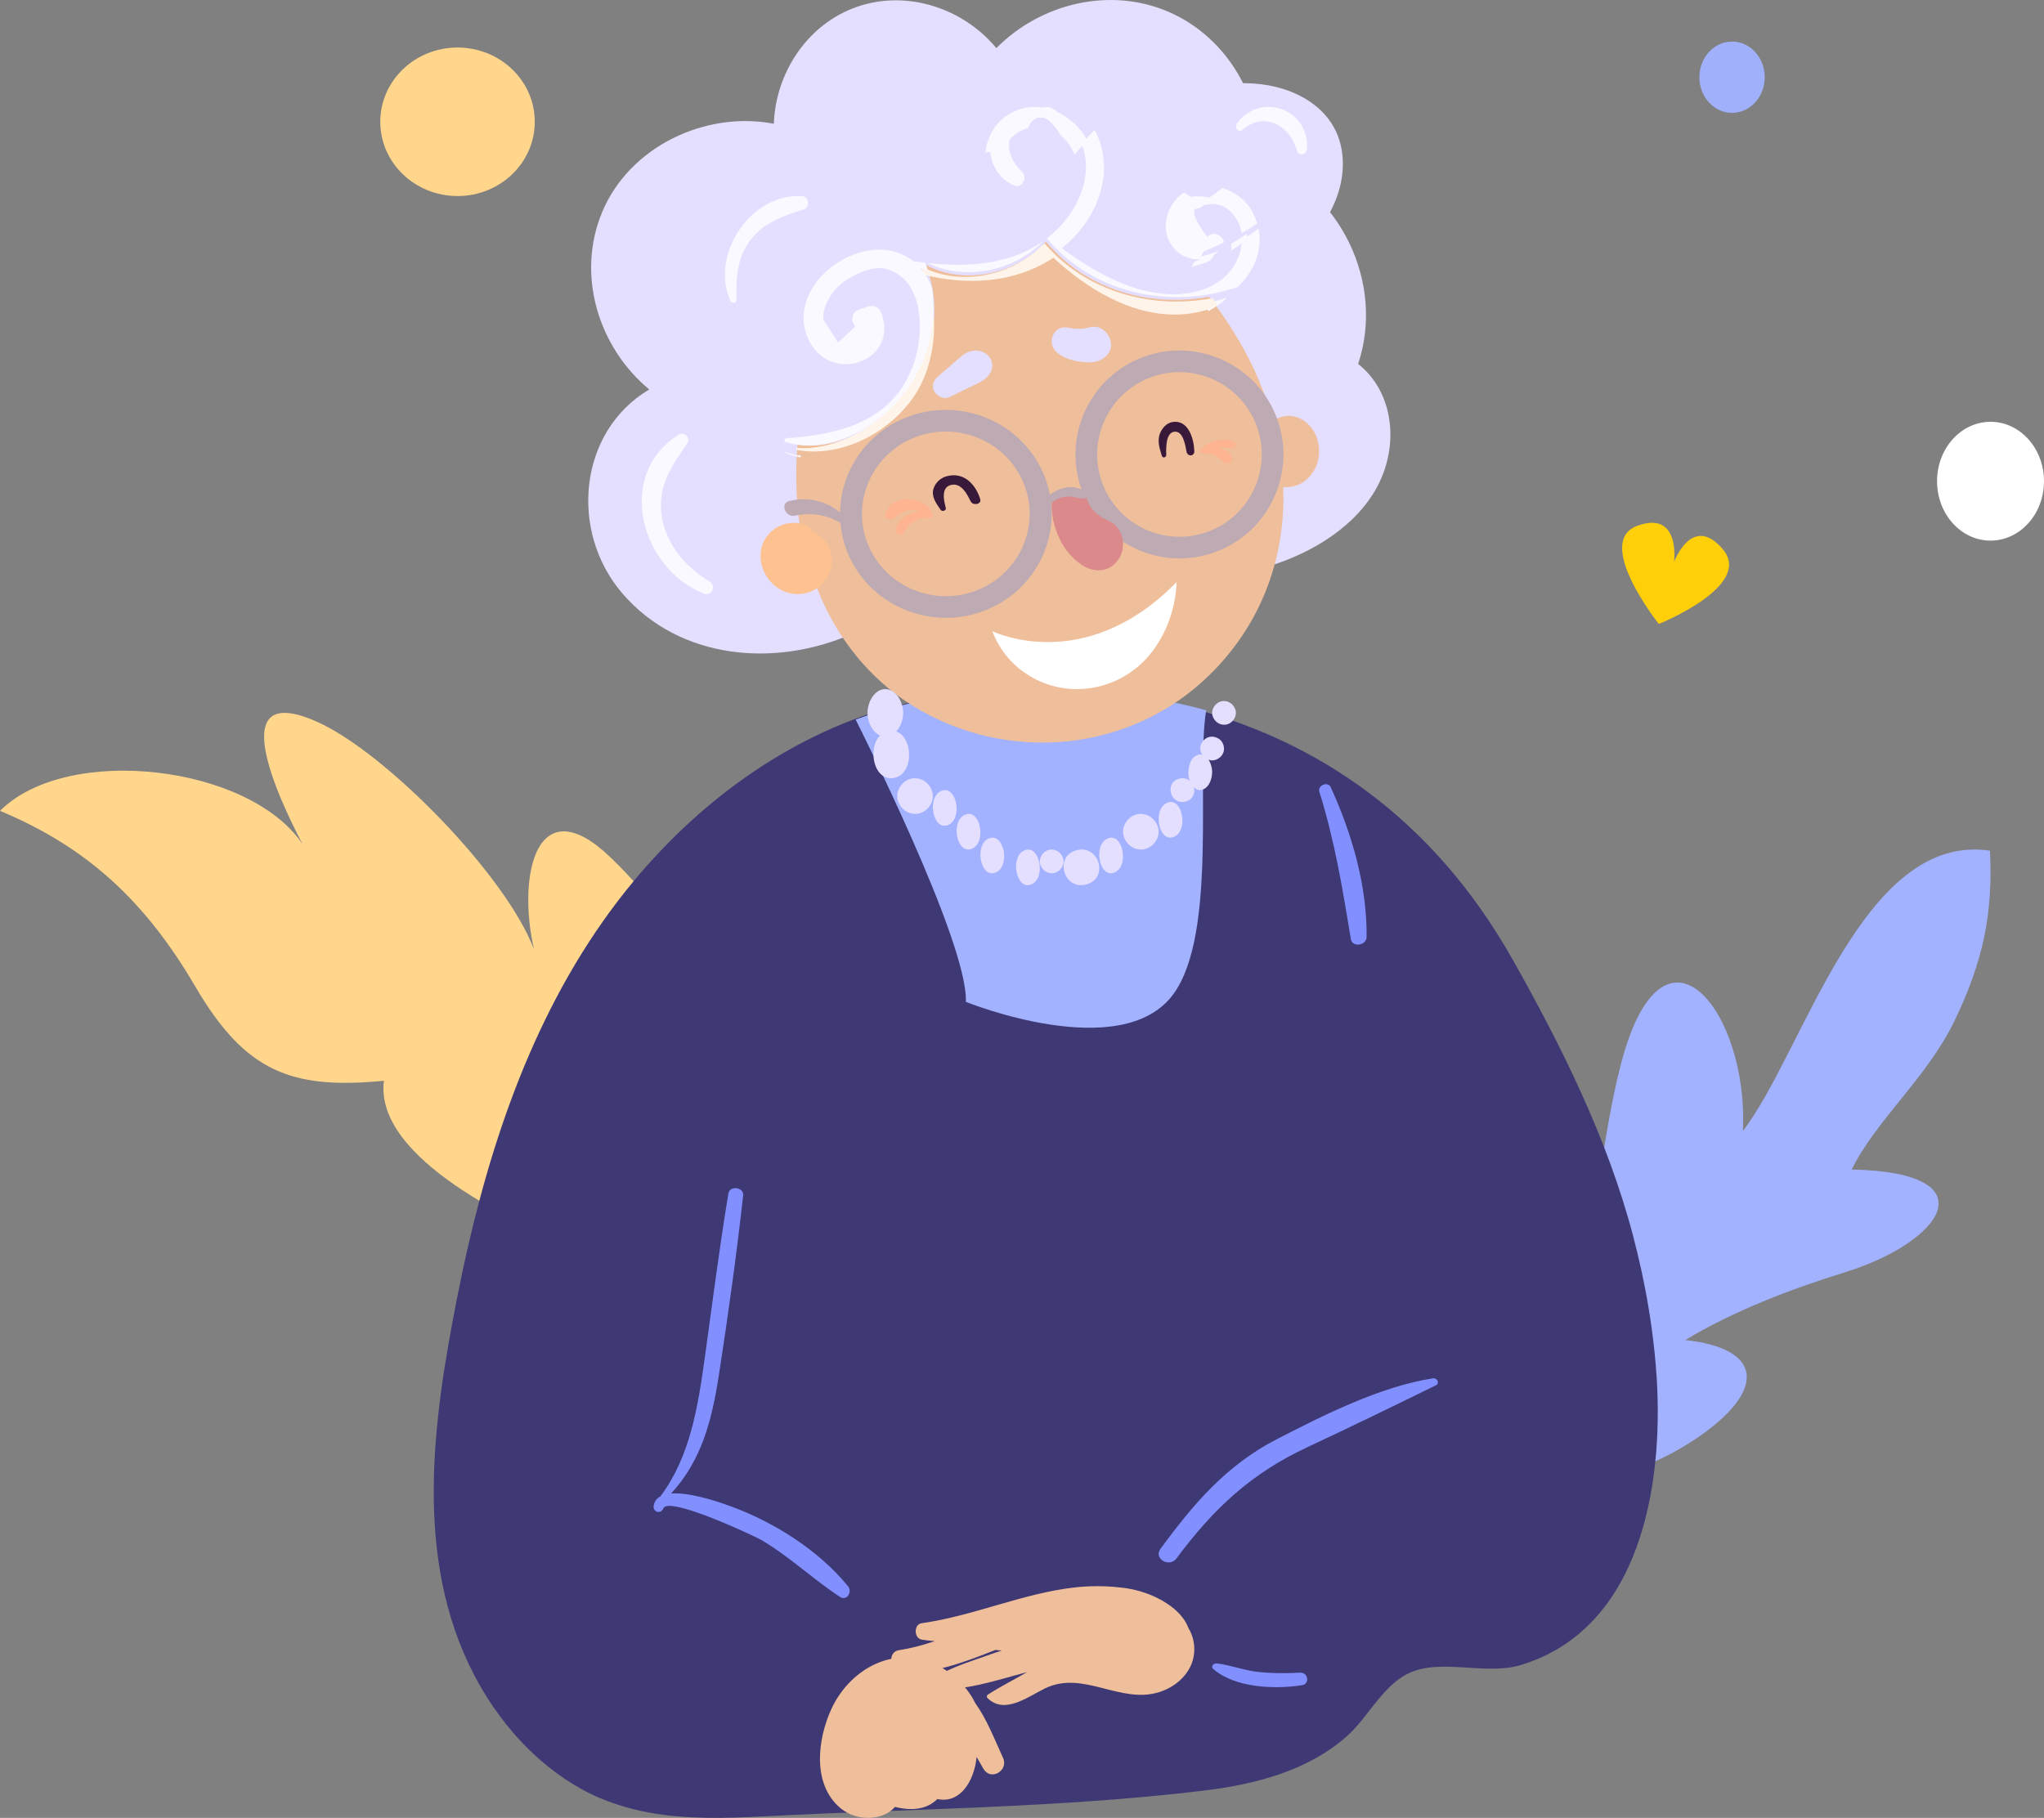 <svg xmlns="http://www.w3.org/2000/svg" viewBox="0 0 344 306">
    <rect x="0" y="0" width="344" height="306" fill="#808080" stroke="none"/>
    <g fill="none" fill-rule="evenodd">
        <g>
            <path fill="#A2B2FF" d="M126 240.97c-22.862 2.667-49.177 7.65-68.954-6.871-10.166-7.464-9.496-14.132 3.337-15.535-8.144-4.882-17.67-8.546-26.805-11.375-16.597-5.143-24.702-16.831-1.21-17.329-4.185-8.423-12.724-15.52-17.288-24.985-4.748-9.843-6.525-17.89-5.987-28.68 21.563-3.208 31.354 33.965 41.588 47.179-1.037-19.929 13.353-38.545 20.498-11.348 3.641 13.86 3.973 29.684 10.219 42.28.356-8.844 1.052-31.477 14.138-29.575 5.77.84 7.06 6.477 8.583 11.616 4.1 13.844 5.934 32.07 18.197 40.789L126 240.97" transform="matrix(-1 0 0 1 344 7)"/>
            <path fill="#FFD68C" d="M214.17 184.623c4.453-5.907 5.005-14.813 8.32-21.628 4.535-9.326 11.464-18.613 18.711-25.62 12.335-11.928 15.84 2.612 12.93 15.448 4.636-12.415 24.938-33.176 36.524-38.333 15.696-6.983 6.718 12.395 2.426 20.613 8.916-13.348 39.601-16.936 50.919-5.611-14.853 6.187-24.582 15.408-32.883 29.59-8.398 14.346-16.15 17.34-31.728 15.846 1.663 13.205-22.723 24.12-31.938 28.157C237.056 207.64 191.079 212.74 190 224l24.17-39.377" transform="matrix(-1 0 0 1 344 7)"/>
            <path fill="#FFF" d="M18 74c0 5.523-4.029 10-9 10s-9-4.477-9-10c0-5.522 4.029-10 9-10s9 4.478 9 10" transform="matrix(-1 0 0 1 344 7)"/>
            <path fill="#A2B2FF" d="M58 6c0 3.314-2.463 6-5.5 6S47 9.314 47 6s2.463-6 5.5-6S58 2.686 58 6" opacity=".965" transform="matrix(-1 0 0 1 344 7)"/>
            <path fill="#FFCF0A" d="M54.034 85.48c5.177-6.132 8.223 2.11 8.223 2.11s-1.134-8.766 6.206-6.078c7.342 2.693-3.587 16.454-3.587 16.454l-.124.034s-15.887-6.39-10.718-12.52" transform="matrix(-1 0 0 1 344 7)"/>
            <path fill="#FFD68C" d="M267 26c-7.18 0-13-5.596-13-12.5S259.82 1 267 1c7.178 0 13 5.596 13 12.5S274.178 26 267 26" transform="matrix(-1 0 0 1 344 7)"/>
        </g>
        <path fill="#3E3874" d="M255.935 280.278c-2.727.83-5.806.636-8.865.444-3.637-.231-7.242-.46-10.187 1.032-.55.274-1.073.603-1.567.972-1.652 1.23-3.027 2.9-4.375 4.608-1.349 1.737-2.683 3.502-4.21 4.87-6.686 5.948-15.613 8.19-24.306 9.23-24.321 2.913-49.301 3.022-73.774 4.307-6.507.342-13.027.52-19.313-.615-1.83-.329-3.646-.78-5.434-1.367-2.062-.656-4.085-1.52-6.051-2.613-7.814-4.321-14.018-11.418-18.091-19.268-10.166-19.597-6.92-42.64-2.833-63.413 4.375-22.249 11.362-44.664 24.568-63.412 10.455-14.851 24.871-27.323 41.983-33.874 1.087-.41 2.187-.806 3.302-1.176 10.564-3.487 32.506-6.728 55.188-.411 19.149 5.334 38.82 17.465 52.63 41.97 8.131 14.428 15.97 30.113 20.278 46.592.508 1.942.976 3.897 1.402 5.854 1.294 6.003 2.173 12.061 2.545 18.078 1.115 17.942-2.71 42.079-22.89 48.192"/>
        <path fill="#A2B2FF" d="M197.464 167.356c-8.742 11.9-34.911 1.286-34.911 1.286.388-10.153-18.553-47.516-18.553-47.516 1.097-.405 2.207-.798 3.33-1.164 10.657-3.451 32.788-6.66 55.67-.405-1.748 10.315 1.998 37.551-5.536 47.799"/>
        <path fill="#E4DEFF" d="M212.136 27.007c.246-10.435-5.568-20.696-15.399-24.985C186.814-2.3 175.11.575 167.687 8.1c-5.544-6.692-14.978-9.871-23.402-6.969-8.384 2.877-13.747 11.11-14.05 19.698-11.51-2.2-24.269 3.826-28.884 14.856-4.426 10.584-.645 22.777 7.913 29.873-11.87 7.031-13.545 23.862-4.5 34.356 9.653 11.198 25.788 12.482 38.7 6.754.227.212.58.309.943.086 19.092-11.851 41.47-16.675 63.506-11.512.22.67.809 1.212 1.603 1.055 8.975-1.692 19.4-7.178 23.058-16.044 2.746-6.637 1.585-14.551-4-18.994 4.544-13.664-3.02-29.14-16.438-34.25"/>
        <path fill="#EFBE9A" fill-rule="nonzero" d="M209.432 58.978c-9.4-17.217-27.164-31.221-47.431-24.065-22.066 7.789-30.568 32.421-27.34 54.095.082.538.304.953.606 1.26 1.61 11.55 8.47 22.47 18.464 28.607 15.81 9.719 36.534 7.808 49.848-5.278 15.1-14.84 15.656-36.655 5.853-54.619"/>
        <path fill="#E4DEFF" d="M211.614 25.171c-.728-.674-1.577-1.249-2.506-1.73.674-.24 1.352-.291 1.964.129.58.396.69.967.542 1.601m1.183 12.67c-3.107 2.873-6.991 4.96-11.109 5.932.17-.258.324-.53.462-.82.206-.083.415-.163.618-.25 3.254-1.394 6.747-3.132 9.657-5.387.42-.081.83-.184 1.226-.307-.29.294-.58.577-.854.832m-16.579-5.9l.103-.066c1.776-1.221 3.537-2.531 5.322-3.803.257.024.517.041.771.074 2.139.277 4.472 1.629 4.047 3.317-1.05.932-2.163 1.797-3.338 2.562-.778.221-1.615.373-2.434.478-1.183-1.086-2.743-1.924-4.47-2.562m-62 25.878c-.366 1.325-.72 2.823-.917 4.32-.563.521-.899 1.218-1.015 1.945-.154-1.19-.012-2.579.448-4.055.414-1.336.942-2.65 1.555-3.931-.04.61-.062 1.188-.072 1.721m76.854-43.75c-8.728-.566-18.535 2.41-25.585 7.638-1.844 1.369-3.505 3.113-4.712 5.06l-.002.002c-.219-2.807-1.185-5.461-3.336-7.198-1.607-1.298-3.536.08-3.591 1.917-.052 1.823.394 3.57.65 5.342-4.362-4.066-11.745-1.85-15.952 2.59-.667.077-1.326.238-1.962.518-1.817.803-3.1 2.33-3.795 4.117-.347-.341-.97-.438-1.27.033-.78 1.223-.984 2.525-.8 3.794-.95-.082-1.905.478-2.014 1.433-7.912-6.799-19.115 11.828-21.295 17.905-1.864 5.197-2.556 11.76 2.285 15.565 4.77 3.747 11.477 2.198 16.229-.643 9.506-5.685 13.83-17.706 9.869-27.584 3.967 2.234 8.968 2.268 13.192.771 2.748-.973 5.15-2.565 7.061-4.63 9.526 11.379 26.856 12.754 39.041 4.502 6.235-4.22 11.922-11.683 10.764-19.687-1.067-7.364-8.05-11.009-14.777-11.446"/>
        <path fill="#FEC290" d="M138.853 91.047c-.569-.718-1.306-1.194-2.107-1.467-.051-.384-.25-.75-.628-.953-3.302-1.765-7.56.383-8.062 4.119-.533 3.98 2.828 7.648 6.856 7.22 4.21-.447 6.666-5.47 3.941-8.919"/>
        <path fill="#EFBE9A" fill-rule="nonzero" d="M220.161 71.406c-1.856-1.797-4.58-1.936-6.417-.042-.505.522-.976 1.27-1.302 2.088-.13.249-.225.52-.266.803-.363 1.398-.22 2.854.958 3.666l.035.011c.1.178.207.353.323.525-.478 1.167-.294 2.67.996 3.171.173.068.35.105.526.155l-.008.03.242.04c2.233.527 4.557-.361 5.892-2.649 1.455-2.497 1.02-5.864-.979-7.798"/>
        <path fill="#BEAAB3" d="M164.104 99.485c-7.292 2.668-15.432-.988-18.149-8.148-2.715-7.16 1.007-15.155 8.298-17.822 7.29-2.667 15.433.988 18.15 8.148 2.715 7.16-1.008 15.155-8.299 17.822M152.96 70.102c-7.08 2.59-11.477 9.157-11.58 16.164-2.317-1.945-5.423-2.662-8.495-1.953-1.687.39-.729 2.87.94 2.484 2.608-.603 5.338-.151 7.618 1.21.135 1.54.462 3.086 1.037 4.6 3.43 9.044 13.712 13.66 22.92 10.291 9.209-3.368 13.91-13.464 10.479-22.506-3.43-9.043-13.712-13.659-22.92-10.29M193.663 63.515c-7.16 2.667-10.815 10.661-8.148 17.822 2.667 7.16 10.663 10.815 17.822 8.148 7.16-2.667 10.815-10.661 8.148-17.822-2.667-7.16-10.663-10.815-17.822-8.148m10.945 29.383c-9.042 3.369-19.138-1.247-22.506-10.29-3.369-9.042 1.248-19.138 10.29-22.506 9.042-3.369 19.138 1.247 22.506 10.29 3.369 9.042-1.248 19.138-10.29 22.506"/>
        <path fill="#DB898B" d="M186.563 87.658c-1.686-.748-2.975-1.736-3.622-3.61-1.178-3.417-6.045-2.258-5.94 1.262.113 3.757 1.873 7.609 4.97 9.72 2.132 1.454 4.853 1.397 6.36-1.023 1.34-2.147.626-5.29-1.768-6.349"/>
        <path fill="#BEAAB3" d="M182.764 82.87c-2.586-2.115-6.708-.005-7.72 2.39-.267.629.77 1.058 1.113.438.575-1.038 1.511-1.782 2.838-2.037 1.196-.23 2.055.115 3.2.28.734.105 1.065-.665.57-1.07"/>
        <path fill="#E4DEFF" d="M163.4 59.112c-1.214.322-2.056 1.256-2.971 2.039l-2.568 2.203c-.776.664-1.146 1.622-.605 2.55.454.78 1.627 1.4 2.565.937l3.194-1.575c1.21-.596 2.584-1.061 3.408-2.133 1.63-2.124-.454-4.705-3.024-4.02M184.948 55.142c-.718-.25-1.365-.13-2.068.059-.187.05-.38.095-.571.127l-.378.022c-.856.042-1.46-.058-2.26-.205-2.534-.465-3.672 2.854-1.587 4.361 1.01.729 2.192 1.145 3.396 1.332 1.715.265 3.408.363 4.764-.983 1.573-1.562.471-4.096-1.296-4.713"/>
        <path fill="#FEB490" d="M206.525 78c-.237 0-.478-.085-.666-.285-.681-.728-1.596-1.368-2.82-1.368-.082 0-.166.003-.25.009l-.164-.012c-.042.01-.084.013-.125.013-.323 0-.605-.276-.462-.529l.047-.06c.02-.115.095-.221.23-.296.744-.862 2.236-1.472 3.643-1.472.63 0 1.242.123 1.763.399.542.289.237 1.013-.426 1.025l-.113.001c-.253 0-.503-.013-.752-.027-.25-.013-.497-.027-.744-.027-.203 0-.407.01-.61.035 1.101.248 2.041.808 2.34 1.69.161.476-.355.904-.89.904M151.505 90c-.41 0-.84-.37-.743-.826.371-1.764 2.091-2.842 3.86-3.085-.353-.167-.723-.24-1.099-.24-1.145 0-2.341.68-3.22 1.476-.127.115-.28.165-.436.165-.478 0-.977-.472-.846-.962.462-1.74 2.027-2.528 3.672-2.528 1.568 0 3.21.717 4.034 2.005l.115.323c.306.307.155.912-.343.912-.034 0-.07-.004-.105-.008-.23-.037-.449-.055-.657-.055-1.716 0-2.756 1.166-3.732 2.562-.127.184-.313.261-.5.261"/>
        <path fill="#FAF9FF" d="M134.744 77c-.869-.175-1.728-.435-2.57-.784-.083-.034-.14-.092-.174-.162.896.332 1.825.532 2.77.619l-.026.327m68.64-24.647c-.293-.398-.59-.79-.894-1.18 1.371-.274 2.729-.643 4.06-1.108-.937.904-2.01 1.68-3.166 2.288m-2.88-7.426c.168-.262.321-.54.458-.835.203-.085.41-.166.61-.255.9-.397 1.819-.82 2.737-1.274.025.343-.092.707-.41 1.04-.126.132-.254.256-.384.372-.984.385-1.99.704-3.01.952m6.748-2.799c.008-.372-.01-.744-.057-1.11.888-.518 1.759-1.07 2.596-1.66.082.283.152.564.208.846-.872.703-1.79 1.346-2.747 1.924m-7.738-6.64c-.525-.495-1.123-.94-1.779-1.338 1.14-.75 2.485-1.106 3.86-1.106.82 0 1.651.126 2.455.371-.685.564-1.394 1.095-2.127 1.586-.77.225-1.598.38-2.41.487m-18.645-9.45c-.204-.488-.452-.966-.75-1.431-.487-.765-1.043-1.38-1.637-1.859-.501-.934-1.155-1.771-1.991-2.465-.435-.36-.894-.519-1.334-.519-.965 0-1.83.764-2.12 1.8-2.025.531-3.681 2.052-4.026 3.996-.361-.042-.727-.062-1.097-.062-.683 0-1.38.07-2.074.204.24-2.52 1.58-5.002 3.814-6.394 1.449-.902 2.98-1.308 4.486-1.308 3.59 0 7.039 2.303 8.892 5.664-.783.727-1.513 1.524-2.163 2.374"/>
        <path fill="#FFF4EA" d="M136.986 76c-1 0-2-.092-2.986-.28.009-.108.017-.217.027-.324.389.034.781.05 1.175.05 3.389 0 6.88-1.22 9.7-2.877 8.337-4.899 12.784-14.474 11.342-23.37 1.89 5 .78 11.747-1.455 15.917C151.482 71.282 144.198 76 136.986 76m60.704-23.047c-7.68 0-14.917-4.497-20.405-9.564-4.178 2.74-8.896 3.887-13.683 3.887-2.693 0-5.408-.363-8.06-1.01-.13-.41-.276-.818-.435-1.222l.465.053c2.115 1.042 4.484 1.52 6.86 1.52 2.079 0 4.163-.366 6.09-1.038 2.602-.905 4.902-2.342 6.78-4.197.176-.124.35-.25.524-.382 5.608 6.531 13.827 9.762 22.166 9.762 2.033 0 4.073-.192 6.083-.575.315.386.622.774.925 1.168-1.091.55-2.254.96-3.445 1.207-1.297.267-2.586.392-3.865.39"/>
        <path fill="#FAF9FF" d="M136.035 75c-.39 0-.778-.016-1.162-.05-.967-.088-1.917-.288-2.833-.62-.112-.221.018-.558.302-.575 9.586-.584 18.983-3.231 21.828-13.864 1.312-4.9 1.026-12.8-4.854-14.574-.4-.122-.832-.177-1.281-.177-2.673 0-6.012 1.944-7.524 3.656-.976 1.105-2.253 3.528-1.892 5.063l2.43 3.824 2.885-2.735c-.722-.854-.722-2.364.628-2.825.51-.174 1.019-.348 1.528-.52.193-.067.39-.098.586-.098.71 0 1.387.416 1.648 1.135 1.894 5.22-1.939 8.659-5.962 8.659-2.448 0-4.967-1.273-6.311-4.19-3.438-7.46 4.663-15.095 11.944-15.095 1.066 0 2.113.162 3.105.514 1.064.377 1.982.906 2.766 1.556.063-.044.14-.073.233-.073.026 0 .051.002.078.006.51.075 1.022.145 1.537.207.157.409.301.822.431 1.238-.402-.1-.802-.207-1.2-.32.82.952 1.443 2.07 1.893 3.289 1.426 9.005-2.97 18.698-11.213 23.657-2.788 1.677-6.24 2.912-9.59 2.912m62.078-24.988c-8.244 0-16.37-3.27-21.915-9.881 1.094-.85 2.122-1.843 3.06-2.998 2.833-3.476 4.594-8.55 2.759-12.855.665-.85 1.411-1.648 2.211-2.376.357.635.657 1.306.888 2.006 2.194 6.647-1.191 13.796-6.428 17.88 5.28 3.783 11.278 7.363 17.847 7.711.315.018.634.026.952.026 3.737 0 7.676-1.185 9.95-4.408.924-1.312 1.525-3.032 1.562-4.737.979-.578 1.917-1.222 2.81-1.925.764 3.741-.828 7.316-3.53 9.867-1.36.465-2.749.835-4.152 1.109-1.987.387-4.003.581-6.014.581m-35.158-4.196c-2.348 0-4.69-.483-6.781-1.538 1.662.185 3.344.293 5.02.293 5.19 0 10.307-1.041 14.486-4.053-1.856 1.877-4.13 3.332-6.702 4.248-1.906.68-3.966 1.05-6.023 1.05m38.617-2.156c-3.467 0-6.518-3.582-4.963-7.846.565-1.551 1.508-2.678 2.657-3.418.67.398 1.283.843 1.82 1.34.828-.108 1.676-.263 2.464-.488.749-.491 1.473-1.023 2.174-1.587 2.135.636 4.077 2.071 5.142 4.146.309.6.55 1.201.73 1.801-.857.59-1.747 1.143-2.656 1.66-.138-1.044-.515-2.045-1.187-2.899-1.037-1.352-2.229-2.028-3.577-2.028-.35 0-.71.045-1.08.135-.156-.012-.301-.018-.44-.018-2.401 0-2.23 1.802.513 5.404.34-.352.74-.498 1.131-.498.838 0 1.631.675 1.688 1.45-.939.456-1.878.88-2.798 1.276-.206.089-.417.17-.625.256-.14.294-.297.572-.468.834 1.044-.247 2.073-.566 3.08-.952-1.134.996-2.395 1.432-3.605 1.432m-30.428-12.34c-.187 0-.388-.043-.598-.142-2.986-1.41-4.18-4.349-3.9-7.236.711-.135 1.423-.205 2.122-.205.379 0 .752.02 1.122.063-.275 1.519.264 3.295 2.079 5.06.922.896.29 2.46-.825 2.46m8.431-10.334c-1.227-.968-2.618-1.387-3.96-1.387-.548 0-1.09.07-1.609.203.297-1.038 1.182-1.802 2.17-1.802.449 0 .918.158 1.363.519.855.694 1.524 1.532 2.036 2.467M218.995 26c-.306 0-.597-.185-.721-.63-.841-2.998-3.136-4.972-5.614-4.972-1.199 0-2.44.462-3.578 1.492-.13.116-.264.166-.393.166-.5 0-.917-.74-.548-1.254 1.379-1.917 3.388-2.802 5.363-2.802 3.353 0 6.606 2.555 6.493 6.945-.015.613-.529 1.055-1.002 1.055M123.423 51c-.2-.001-.402-.107-.506-.338C119.534 43.137 126.003 33 134.253 33c.273 0 .549.012.826.034 1.142.094 1.237 1.856.202 2.198-3.465 1.147-6.655 2.148-8.988 5.18-2.257 2.933-2.457 6.459-2.329 10.012.013.366-.261.576-.541.576M118.916 100c-.163 0-.341-.033-.528-.108-10.568-4.23-14.892-19.932-4.216-26.696.216-.137.432-.196.634-.196.794 0 1.361.927.837 1.678-2.672 3.815-4.958 7.174-4.303 12.005.635 4.672 3.883 8.716 8.032 11.163 1.098.646.635 2.154-.456 2.154"/>
        <path fill="#38193A" d="M164.973 84.042c-.583-2.027-2.448-4.741-5.65-3.877-1.176.318-1.96 1.218-2.233 2.151-.368 1.258.458 2.432 1.21 3.494.277.392.993.12.88-.296-.27-1.017-.92-3.42.834-3.872 1.849-.476 2.843 1.76 3.347 2.754.394.778 1.856.503 1.612-.354M201 75.918c-.089-2.192-1.043-5.291-3.666-4.881-.962.15-1.727.966-2.102 1.891-.508 1.25-.08 2.593.31 3.81.145.448.744.275.733-.173-.029-1.097-.101-3.689 1.33-3.89 1.51-.215 1.877 2.257 2.089 3.365.166.867 1.343.803 1.305-.122"/>
        <path fill="#FFF" d="M167 106.242s15.443 7.643 31-8.242c0 0 .126 6.481-4.376 12.049-4.997 6.178-13.741 7.786-20.417 3.688-2.482-1.522-4.808-3.872-6.207-7.495"/>
        <path fill="#E4DEFF" d="M148.223 116.138c-1.507.543-2.594 2.842-2.104 4.903.49 2.068 2.043 3.405 3.658 2.821 1.507-.543 2.594-2.842 2.104-4.903-.49-2.068-2.043-3.405-3.658-2.821"/>
        <path fill="#E4DEFF" d="M149.717 123.02c-3.977.468-3.417 8.428.566 7.96 3.977-.47 3.417-8.43-.566-7.96M153.223 131.103c-1.508.409-2.594 2.133-2.104 3.678.49 1.55 2.041 2.554 3.658 2.116 1.506-.41 2.594-2.133 2.104-3.679-.49-1.549-2.043-2.552-3.658-2.115"/>
        <path fill="#E4DEFF" d="M158.465 133.116c-2.557 1.001-1.49 6.77 1.07 5.767 2.556-1 1.49-6.768-1.07-5.767M162.464 137.117c-2.555 1-1.489 6.77 1.072 5.766 2.555-1 1.489-6.77-1.072-5.766M166.464 141.116c-2.555 1-1.489 6.77 1.071 5.768 2.556-1 1.49-6.77-1.07-5.768M172.464 143.116c-2.555 1-1.489 6.77 1.072 5.768 2.555-1.001 1.489-6.77-1.072-5.768"/>
        <path fill="#E4DEFF" d="M176.483 143.069c-1.006.273-1.73 1.422-1.404 2.452.328 1.033 1.363 1.702 2.439 1.41 1.004-.273 1.73-1.42 1.403-2.452-.327-1.033-1.362-1.702-2.438-1.41"/>
        <path fill="#E4DEFF" d="M181.197 143.117c-3.834 1-2.234 6.768 1.607 5.767 3.833-1 2.233-6.77-1.607-5.767"/>
        <path fill="#E4DEFF" d="M186.465 141.117c-2.556 1-1.49 6.768 1.07 5.767 2.557-1.001 1.49-6.77-1.07-5.767M191.223 137.103c-1.506.41-2.593 2.133-2.105 3.678.493 1.55 2.043 2.554 3.659 2.116 1.507-.408 2.593-2.133 2.105-3.678-.49-1.55-2.043-2.554-3.659-2.116"/>
        <path fill="#E4DEFF" d="M196.465 135.116c-2.557 1.001-1.49 6.77 1.07 5.767 2.556-1 1.49-6.768-1.07-5.767"/>
        <path fill="#E4DEFF" d="M198.465 131.077c-2.556.668-1.49 4.513 1.07 3.846 2.556-.668 1.49-4.513-1.07-3.846"/>
        <path fill="#E4DEFF" d="M202.522 127.094c-.795-.326-1.88.211-2.252 1.4l-.046.147c-.46 1.472-.203 2.933.69 3.864l.09.091c.652.68 1.623.438 2.21-.253.599-.704.95-1.995.71-3.132-.211-.999-.717-1.837-1.402-2.117"/>
        <path fill="#E4DEFF" d="M205.003 124.288l-.119-.06c-.92-.473-1.978-.193-2.539.679l-.07.111c-.918 1.43.623 3.413 2.252 2.9.665-.21 1.221-.712 1.409-1.393.224-.815-.152-1.836-.933-2.237M205.483 118.069c-1.006.272-1.73 1.42-1.404 2.45.328 1.036 1.362 1.704 2.438 1.412 1.006-.273 1.73-1.422 1.404-2.452-.328-1.033-1.362-1.703-2.438-1.41"/>
        <path fill="#EFBE9A" fill-rule="nonzero" d="M168.806 295.893c-1.426-3.081-2.666-6.417-4.677-9.217-1.627-3.323-4.841-6.074-8.297-7.138-6.77-2.086-13.131 2.163-15.882 8.066-2.371 5.086-3.34 12.81 1.57 16.82 2.787 2.274 7.15 2.003 9.106-.27 2.674.676 5.324.496 7.125-1.325 3.781.827 6.19-2.916 6.615-7.078.383.677.765 1.35 1.158 2.007 1.255 2.097 4.266.259 3.282-1.865"/>
        <path fill="#EFBE9A" fill-rule="nonzero" d="M199.996 274.032c-.746-2.087-2.86-3.93-5.489-5.178-.23-.112-.468-.215-.709-.315l-.32-.13c-.17-.067-.34-.135-.515-.196-1.463-.531-3.012-.88-4.532-1-2.675-.317-5.348-.243-7.407-.02-8.845.966-17.109 4.805-25.915 6.04-1.348.19-1.314 2.535 0 2.76.739.124 1.475.208 2.21.256-1.988.674-3.979 1.213-5.977 1.508-2.182.324-1.477 3.625.496 3.752 5.087.331 10.387-1.692 15.697-3.778.345.053.7.074 1.053.108-.855.275-1.706.562-2.545.866-3.312 1.195-7.06 2.239-9.815 4.511-.427.353-.024.933.398.985 5.295.641 10.78-1.298 16.222-2.738-2.199 1.301-4.464 2.413-6.594 3.791-.188.122-.24.403-.07.572 2.873 2.838 6.738-.179 9.685-1.616 6.445-3.143 12.692 2.73 19.29.602 3.146-1.014 5.886-3.696 5.84-7.266-.017-1.262-.37-2.508-1.003-3.514"/>
        <path fill="#8290FF" d="M141.965 269c-.187 0-.388-.06-.593-.194-4.557-2.985-8.49-6.782-13.197-9.556-.922-.543-11.962-5.766-15.498-5.766-.56 0-.932.131-1.046.432-.157.412-.475.593-.79.593-.468 0-.926-.402-.828-1.044.117-.756.536-1.257 1.135-1.587 4.987-6.626 6.32-15.11 7.44-23.155 1.292-9.282 2.462-18.57 4-27.815.104-.625.63-.908 1.172-.908.687 0 1.4.454 1.311 1.246-1.135 10.125-2.535 20.227-4.1 30.295-1.174 7.555-2.887 14.27-8.02 19.859.213-.016.432-.024.657-.024 3.365 0 8.045 1.691 9.355 2.17 7.295 2.67 14.82 7.402 19.77 13.485.62.763.077 1.969-.768 1.969M228.521 159c-.55 0-1.069-.288-1.176-.934-1.381-8.408-2.725-16.607-5.302-24.782-.225-.714.476-1.284 1.114-1.284.328 0 .639.15.8.506 3.596 7.902 6.102 16.515 6.042 25.214-.006.803-.769 1.28-1.478 1.28M196.678 263c-1.134 0-2.223-1.116-1.376-2.274 5.568-7.616 11.185-14.165 19.637-18.497 8.03-4.114 17.344-8.832 26.248-10.22.033-.006.065-.009.098-.009.6 0 1.049.855.388 1.18-7.19 3.525-14.401 7.037-21.658 10.43-9.496 4.437-15.76 10.315-22.02 18.718-.353.475-.839.672-1.317.672M214.81 284c-3.875 0-8.02-.805-10.61-3.052-.473-.41-.029-.948.528-.948.036 0 .07.001.107.006 2.44.304 4.687 1.233 7.176 1.461 1.298.12 2.632.177 3.962.177.944 0 1.885-.029 2.809-.086l.087-.002c1.324 0 1.587 1.903.244 2.115-1.322.206-2.791.329-4.302.329"/>
    </g>
</svg>
